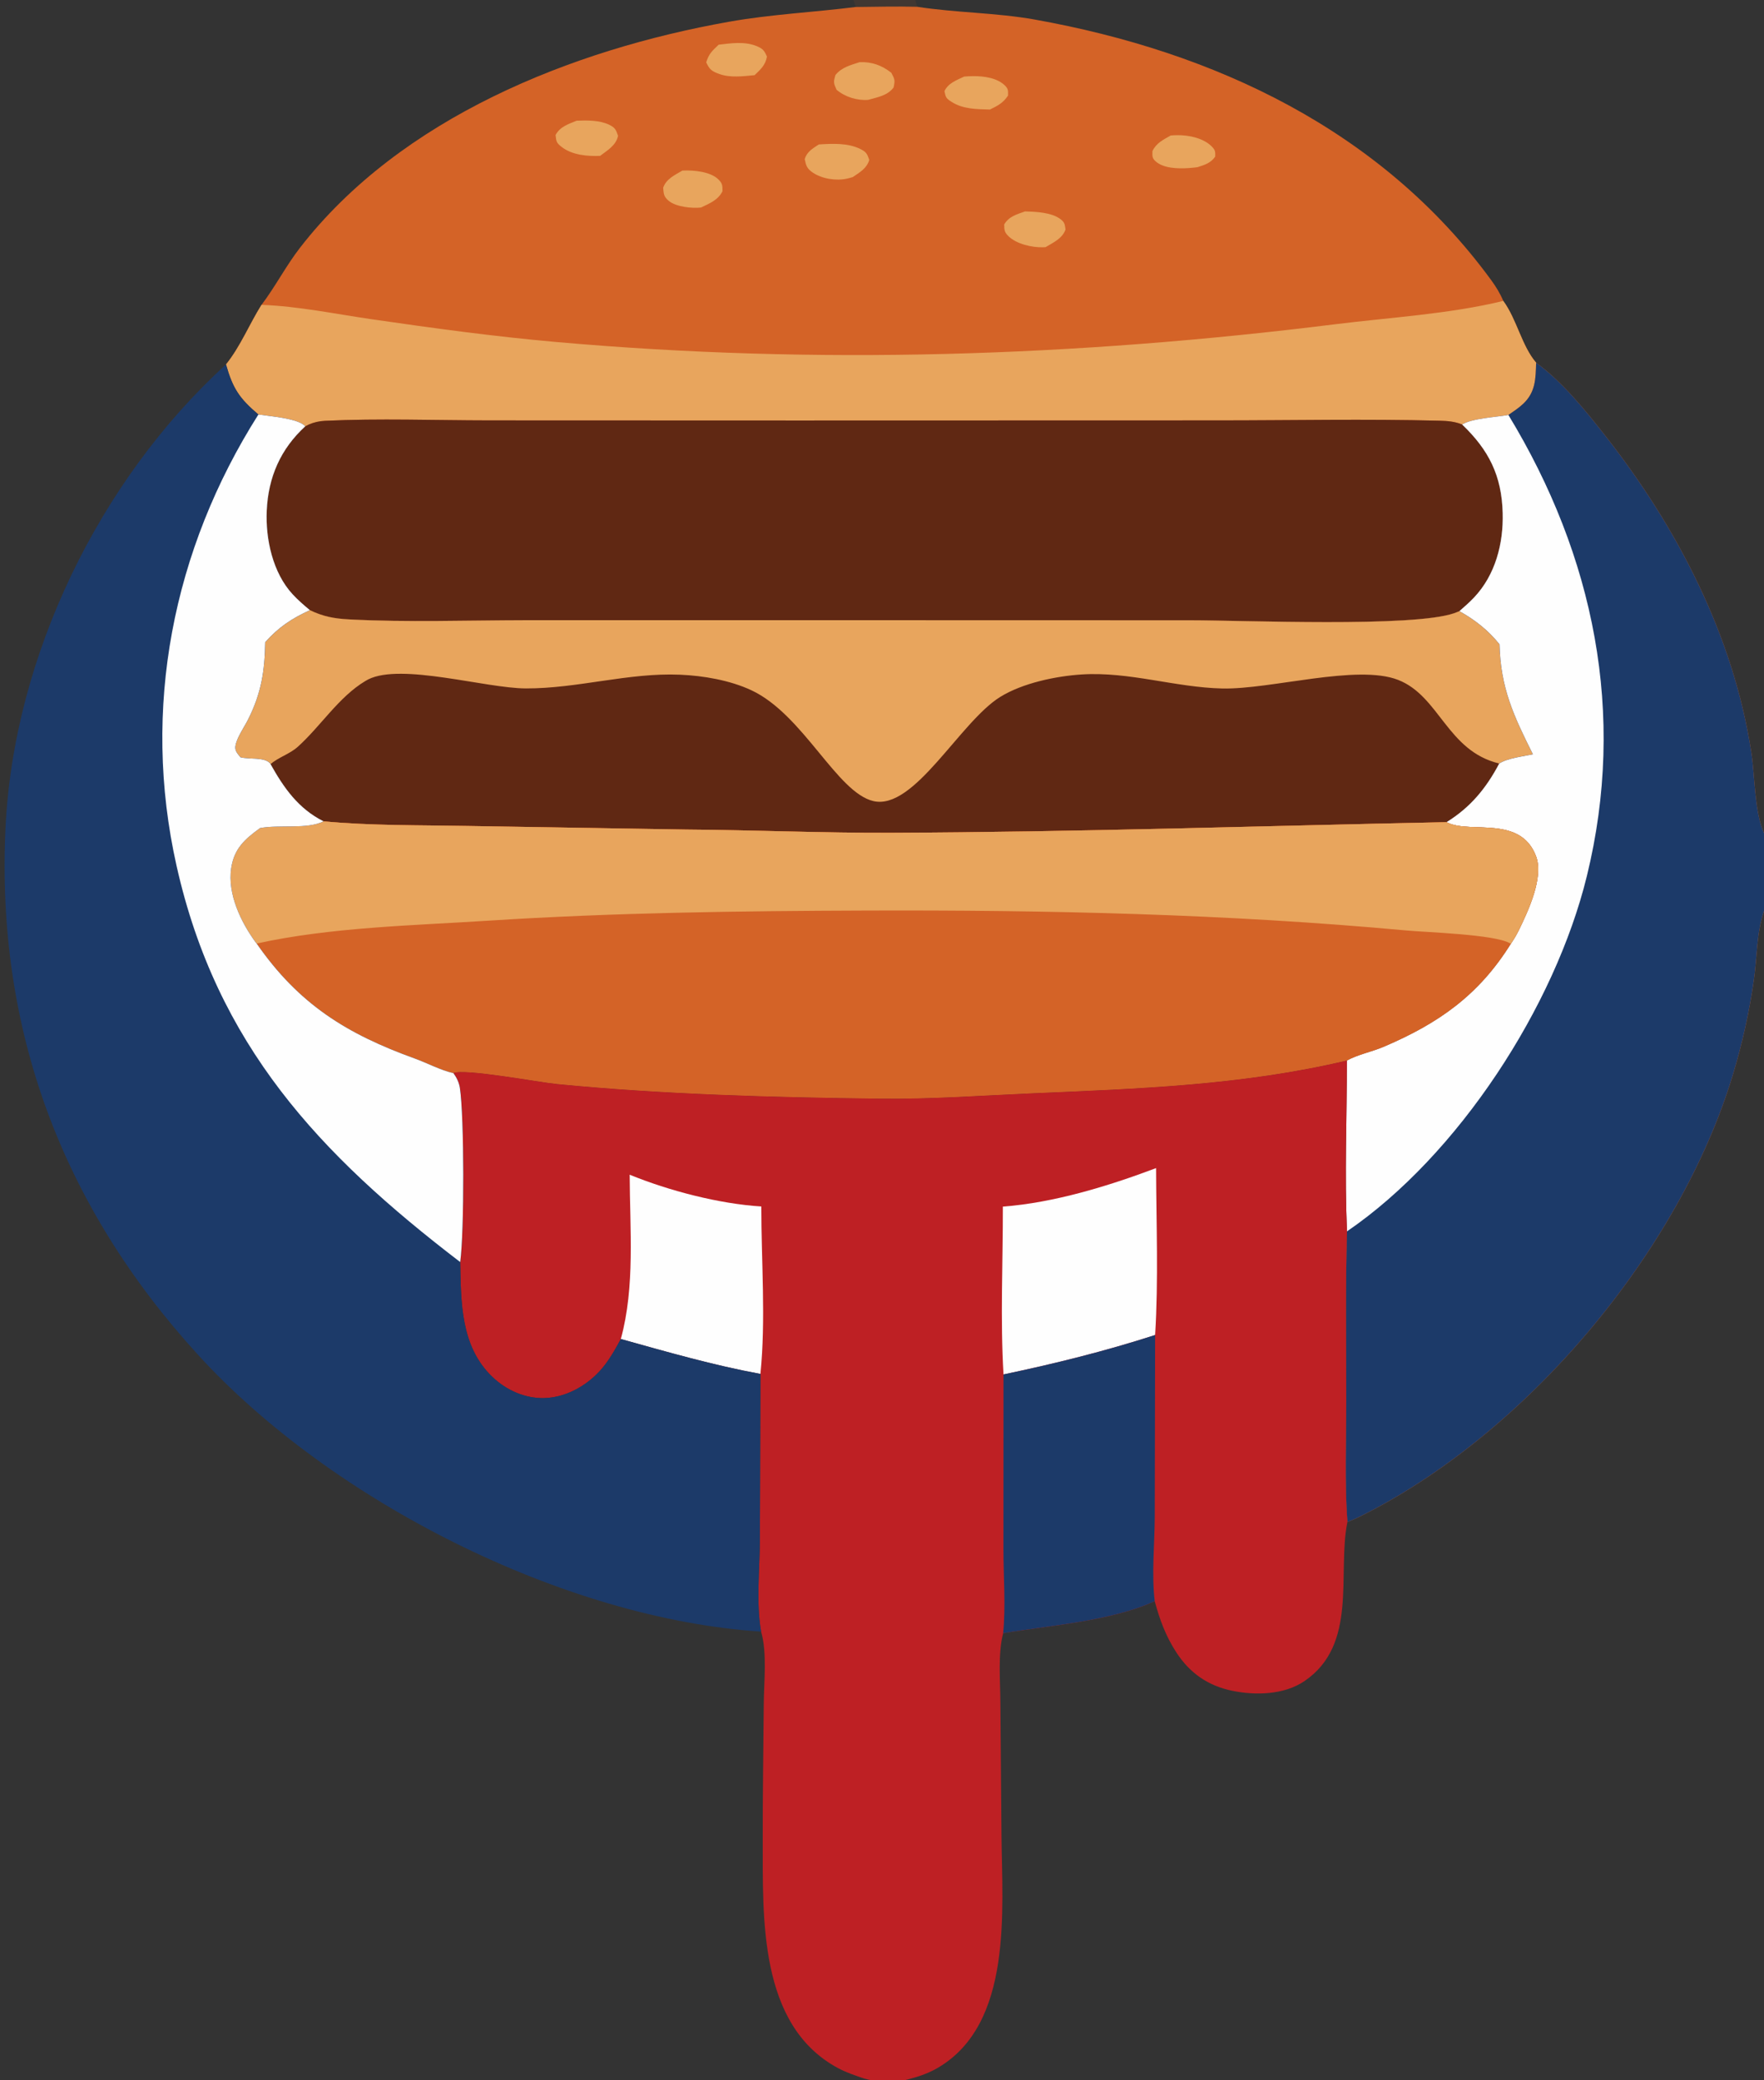 <?xml version="1.0" encoding="utf-8" ?>
<svg xmlns="http://www.w3.org/2000/svg" xmlns:xlink="http://www.w3.org/1999/xlink" width="1088" height="1283">
	<rect width="100%" height="100%" fill="#333333" stroke="none"/>
	<path fill="#D46327" transform="scale(7.254 7.254)" d="M0 0L72.57 0L77.829 0L150 0L150 70.864L150 77.444L150 176.562C149.894 176.629 149.793 176.689 149.68 176.743C149.17 176.986 148.656 176.979 148.102 176.991C132.54 177.326 116.9 177.01 101.33 177.008C97.705 177.007 79.822 177.508 77.49 176.73C76.178 177.139 74.796 177.114 73.479 176.741C73.303 176.807 73.124 176.868 72.941 176.91C71.202 177.304 68.706 177.01 66.882 177.011L52.851 177.014C35.847 177.016 18.747 177.399 1.753 176.984C1.069 176.968 0.59 176.935 0 176.562L0 0ZM0 0L0 176.562C0.59 176.935 1.069 176.968 1.753 176.984C18.747 177.399 35.847 177.016 52.851 177.014L66.882 177.011C68.706 177.01 71.202 177.304 72.941 176.91C73.124 176.868 73.303 176.807 73.479 176.741C72.724 176.485 71.95 176.227 71.246 175.848C64.467 172.197 64.874 163.025 64.854 156.425C64.843 152.574 64.912 148.724 64.94 144.874C64.954 143.016 65.236 140.493 64.712 138.737C64.281 136.313 64.593 133.455 64.609 130.989L64.655 116.826C60.646 116.087 56.709 114.953 52.787 113.858C52.269 114.817 51.692 115.842 50.942 116.637C49.738 117.914 48.057 118.831 46.28 118.88C44.625 118.925 43.021 118.195 41.841 117.056C39.164 114.472 39.198 110.757 39.129 107.314C39.482 104.749 39.476 94.929 39.101 92.509C39.027 92.035 38.828 91.634 38.549 91.245C38.529 91.242 38.51 91.24 38.49 91.236C37.5 91.014 36.255 90.365 35.266 90.008C29.464 87.912 25.403 85.39 21.823 80.231C21.788 80.189 21.753 80.148 21.721 80.105C20.471 78.386 19.332 76.002 19.656 73.826C19.905 72.157 20.8 71.365 22.104 70.414C23.702 70.098 26.143 70.539 27.508 69.838C25.364 68.757 24.142 67.009 23.005 64.978C22.998 64.964 22.996 64.948 22.986 64.936C22.519 64.351 21.205 64.591 20.445 64.393C20.148 64.021 19.919 63.818 20.039 63.306C20.198 62.629 20.782 61.8 21.102 61.162C22.221 58.932 22.509 57.048 22.548 54.606C23.698 53.318 24.776 52.609 26.346 51.881C25.836 51.456 25.317 51.008 24.869 50.519C23.186 48.688 22.57 45.828 22.681 43.412C22.812 40.569 23.855 38.178 25.954 36.252C25.392 35.571 22.916 35.394 21.971 35.246C20.359 33.876 19.798 33.041 19.217 30.989C20.434 29.485 21.205 27.569 22.235 25.923C23.409 24.377 24.305 22.618 25.511 21.062C34.082 10.009 48.624 4.219 62.001 1.847C65.571 1.214 69.159 1.046 72.748 0.595L72.57 0L0 0ZM150 77.444L149.97 77.53C149.357 79.338 149.399 81.401 149.133 83.288C148.747 86.025 148.144 88.723 147.346 91.37C142.802 106.446 129.822 121.879 115.688 128.924C115.321 129.107 114.946 129.273 114.564 129.421C114.317 126.004 114.465 122.498 114.466 119.067C114.467 114.285 114.391 109.485 114.529 104.705C114.319 99.897 114.521 94.995 114.521 90.177C105.629 92.286 96.819 92.575 87.746 92.969C83.465 93.154 79.144 93.475 74.861 93.424C65.834 93.315 56.291 93.056 47.321 92.176C45.873 92.034 39.464 90.833 38.549 91.245C38.828 91.634 39.027 92.035 39.101 92.509C39.476 94.929 39.482 104.749 39.129 107.314C39.198 110.757 39.164 114.472 41.841 117.056C43.021 118.195 44.625 118.925 46.28 118.88C48.057 118.831 49.738 117.914 50.942 116.637C51.692 115.842 52.269 114.817 52.787 113.858C56.709 114.953 60.646 116.087 64.655 116.826L64.609 130.989C64.593 133.455 64.281 136.313 64.712 138.737C65.236 140.493 64.954 143.016 64.94 144.874C64.912 148.724 64.843 152.574 64.854 156.425C64.874 163.025 64.467 172.197 71.246 175.848C71.95 176.227 72.724 176.485 73.479 176.741C74.796 177.114 76.178 177.139 77.49 176.73C79.822 177.508 97.705 177.007 101.33 177.008C116.9 177.01 132.54 177.326 148.102 176.991C148.656 176.979 149.17 176.986 149.68 176.743C149.793 176.689 149.894 176.629 150 176.562L150 77.444ZM77.829 0L77.982 0.577C81.295 1.091 84.69 1.074 87.982 1.663C103.278 4.401 117.448 11.058 126.775 23.798C127.193 24.369 127.541 24.935 127.818 25.587C128.974 27.172 129.387 29.419 130.612 30.842C132.846 32.481 134.68 34.752 136.384 36.914C142.577 44.771 147.381 54.009 148.912 63.985C149.22 65.985 149.165 69.057 150 70.864L150 0L77.829 0ZM72.57 0L72.748 0.595C74.491 0.578 76.24 0.529 77.982 0.577L77.829 0L72.57 0Z"/>
	<path fill="#D46327" fill-opacity="0.086" transform="scale(7.254 7.254)" d="M72.57 0L77.829 0L77.982 0.577C76.24 0.529 74.491 0.578 72.748 0.595L72.57 0Z"/>
	<path fill="#E8A55D" transform="scale(7.254 7.254)" d="M61.106 3.801C62.154 3.675 63.325 3.504 64.333 3.92C64.877 4.144 64.985 4.301 65.211 4.814C65.081 5.541 64.669 5.903 64.162 6.391C63.184 6.482 62.112 6.632 61.164 6.293C60.499 6.054 60.335 5.912 60.046 5.302C60.285 4.545 60.547 4.337 61.106 3.801Z"/>
	<path fill="#E8A55D" transform="scale(7.254 7.254)" d="M81.977 6.512C82.229 6.49 82.48 6.476 82.733 6.474C83.641 6.467 84.811 6.614 85.477 7.303C85.752 7.587 85.706 7.761 85.708 8.129C85.288 8.763 84.829 8.991 84.169 9.315C83.061 9.284 81.878 9.286 80.911 8.664C80.436 8.359 80.409 8.277 80.304 7.75C80.623 7.065 81.332 6.821 81.977 6.512Z"/>
	<path fill="#E8A55D" transform="scale(7.254 7.254)" d="M99.541 11.521C99.733 11.506 99.924 11.494 100.117 11.493C101.097 11.488 102.353 11.743 103.061 12.487C103.353 12.794 103.327 12.905 103.325 13.319C102.929 13.879 102.436 14.012 101.815 14.217C101.551 14.251 101.288 14.278 101.022 14.295C100.157 14.349 98.898 14.325 98.229 13.693C97.93 13.411 97.988 13.226 97.988 12.846C98.316 12.158 98.909 11.882 99.541 11.521Z"/>
	<path fill="#E8A55D" transform="scale(7.254 7.254)" d="M87.151 17.977C88.083 18.004 89.41 18.052 90.179 18.641C90.545 18.922 90.531 19.093 90.598 19.518C90.322 20.285 89.561 20.622 88.898 21.016C88.824 21.02 88.75 21.025 88.675 21.027C87.763 21.054 86.423 20.753 85.744 20.081C85.387 19.728 85.394 19.556 85.383 19.085C85.786 18.398 86.445 18.233 87.151 17.977Z"/>
	<path fill="#E8A55D" transform="scale(7.254 7.254)" d="M49.032 10.262C49.915 10.23 50.983 10.213 51.798 10.608C52.308 10.855 52.379 11.042 52.55 11.548C52.391 12.356 51.644 12.784 51.027 13.253C49.957 13.302 48.644 13.185 47.765 12.503C47.3 12.142 47.3 12.034 47.237 11.478C47.63 10.762 48.318 10.557 49.032 10.262Z"/>
	<path fill="#E8A55D" transform="scale(7.254 7.254)" d="M58.019 14.505C58.051 14.503 58.083 14.501 58.115 14.5C59.012 14.466 60.396 14.591 61.074 15.248C61.444 15.606 61.425 15.781 61.43 16.263C61.042 17.026 60.337 17.29 59.605 17.646C58.829 17.734 57.494 17.59 56.879 17.093C56.434 16.733 56.431 16.495 56.386 15.962C56.649 15.208 57.37 14.889 58.019 14.505Z"/>
	<path fill="#E8A55D" transform="scale(7.254 7.254)" d="M73.084 5.287C74.134 5.247 74.969 5.55 75.785 6.187C76.083 6.752 76.113 6.807 75.979 7.437C75.465 8.134 74.604 8.267 73.813 8.491C72.867 8.563 71.848 8.243 71.127 7.631C70.871 7.045 70.854 6.992 71.038 6.374C71.574 5.717 72.309 5.543 73.084 5.287Z"/>
	<path fill="#E8A55D" transform="scale(7.254 7.254)" d="M69.622 12.282C70.763 12.21 72.068 12.143 73.126 12.657C73.653 12.914 73.734 13.072 73.91 13.6C73.693 14.329 73.102 14.65 72.508 15.057C72.345 15.107 72.181 15.153 72.015 15.19C71.103 15.393 69.897 15.213 69.107 14.675C68.603 14.331 68.546 14.098 68.421 13.534C68.614 12.891 69.093 12.632 69.622 12.282Z"/>
	<path fill="#E8A55D" transform="scale(7.254 7.254)" d="M127.818 25.587C128.974 27.172 129.387 29.419 130.612 30.842C130.571 32.194 130.574 33.335 129.511 34.337C129.134 34.692 128.68 34.992 128.253 35.285C127.186 35.477 125.198 35.563 124.316 36.093C123.671 35.836 123.073 35.791 122.387 35.773C116.135 35.613 109.848 35.745 103.592 35.746L67.834 35.755L41.594 35.746C36.961 35.742 32.252 35.565 27.629 35.782C27.142 35.805 26.686 35.91 26.24 36.106C26.142 36.15 26.048 36.2 25.954 36.252C25.392 35.571 22.916 35.394 21.971 35.246C20.359 33.876 19.798 33.041 19.217 30.989C20.434 29.485 21.205 27.569 22.235 25.923C25.332 26.033 28.505 26.695 31.572 27.141C36.786 27.898 42.003 28.612 47.253 29.077C69.464 31.044 91.423 30.325 113.531 27.571C118.201 26.989 123.254 26.701 127.818 25.587Z"/>
	<path fill="#602813" transform="scale(7.254 7.254)" d="M25.954 36.252C26.048 36.2 26.142 36.15 26.24 36.106C26.686 35.91 27.142 35.805 27.629 35.782C32.252 35.565 36.961 35.742 41.594 35.746L67.834 35.755L103.592 35.746C109.848 35.745 116.135 35.613 122.387 35.773C123.073 35.791 123.671 35.836 124.316 36.093C126.59 38.267 127.683 40.441 127.768 43.626C127.838 46.219 127.146 48.897 125.322 50.816C124.935 51.222 124.51 51.597 124.087 51.965C123.935 52.033 123.783 52.094 123.625 52.148C120.083 53.357 105.802 52.744 101.179 52.743L69.977 52.735L44.644 52.736C39.684 52.745 34.65 52.926 29.698 52.67C28.452 52.606 27.473 52.431 26.346 51.881C25.836 51.456 25.317 51.008 24.869 50.519C23.186 48.688 22.57 45.828 22.681 43.412C22.812 40.569 23.855 38.178 25.954 36.252Z"/>
	<path fill="#602813" transform="scale(7.254 7.254)" d="M26.346 51.881C27.473 52.431 28.452 52.606 29.698 52.67C34.65 52.926 39.684 52.745 44.644 52.736L69.977 52.735L101.179 52.743C105.802 52.744 120.083 53.357 123.625 52.148C123.783 52.094 123.935 52.033 124.087 51.965C125.426 52.717 126.539 53.584 127.5 54.788C127.589 58.494 128.7 60.867 130.339 64.141C129.467 64.329 128.222 64.455 127.474 64.922C126.367 67.021 125.027 68.653 122.992 69.909C107.28 70.231 91.547 70.751 75.827 70.813C69.997 70.837 64.163 70.579 58.331 70.537L39.727 70.233C35.668 70.156 31.551 70.219 27.508 69.838C25.364 68.757 24.142 67.009 23.005 64.978C22.998 64.964 22.996 64.948 22.986 64.936C22.519 64.351 21.205 64.591 20.445 64.393C20.148 64.021 19.919 63.818 20.039 63.306C20.198 62.629 20.782 61.8 21.102 61.162C22.221 58.932 22.509 57.048 22.548 54.606C23.698 53.318 24.776 52.609 26.346 51.881Z"/>
	<path fill="#E8A55D" transform="scale(7.254 7.254)" d="M26.346 51.881C27.473 52.431 28.452 52.606 29.698 52.67C34.65 52.926 39.684 52.745 44.644 52.736L69.977 52.735L101.179 52.743C105.802 52.744 120.083 53.357 123.625 52.148C123.783 52.094 123.935 52.033 124.087 51.965C125.426 52.717 126.539 53.584 127.5 54.788C127.589 58.494 128.7 60.867 130.339 64.141C129.467 64.329 128.222 64.455 127.474 64.922C123.04 63.861 122.408 59.192 118.875 57.812C115.382 56.447 108.054 58.635 103.932 58.543C99.921 58.453 96.009 57.091 91.97 57.35C89.763 57.492 86.945 58.084 85.048 59.258C81.615 61.381 77.736 68.938 74.255 68.116C71.143 67.381 68.3 60.746 63.874 58.687C62.057 57.841 59.804 57.454 57.814 57.37C53.428 57.185 49.123 58.551 44.708 58.537C41.298 58.527 34.138 56.358 31.315 57.767C31.218 57.816 31.157 57.852 31.063 57.908C28.805 59.258 27.262 61.756 25.319 63.501C24.62 64.129 23.658 64.395 23.005 64.978C22.998 64.964 22.996 64.948 22.986 64.936C22.519 64.351 21.205 64.591 20.445 64.393C20.148 64.021 19.919 63.818 20.039 63.306C20.198 62.629 20.782 61.8 21.102 61.162C22.221 58.932 22.509 57.048 22.548 54.606C23.698 53.318 24.776 52.609 26.346 51.881Z"/>
	<path fill="#1C3A69" transform="scale(7.254 7.254)" d="M130.612 30.842C132.846 32.481 134.68 34.752 136.384 36.914C142.577 44.771 147.381 54.009 148.912 63.985C149.22 65.985 149.165 69.057 150 70.864L150 77.444L149.97 77.53C149.357 79.338 149.399 81.401 149.133 83.288C148.747 86.025 148.144 88.723 147.346 91.37C142.802 106.446 129.822 121.879 115.688 128.924C115.321 129.107 114.946 129.273 114.564 129.421C114.317 126.004 114.465 122.498 114.466 119.067C114.467 114.285 114.391 109.485 114.529 104.705C114.319 99.897 114.521 94.995 114.521 90.177C115.47 89.659 116.646 89.436 117.657 89.005C122.308 87.022 125.731 84.626 128.458 80.253C128.709 79.882 128.945 79.495 129.141 79.092C129.936 77.457 131.277 74.596 130.603 72.808C129.285 69.316 125.08 70.896 123.102 69.963C123.065 69.946 123.028 69.927 122.992 69.909C125.027 68.653 126.367 67.021 127.474 64.922C128.222 64.455 129.467 64.329 130.339 64.141C128.7 60.867 127.589 58.494 127.5 54.788C126.539 53.584 125.426 52.717 124.087 51.965C124.51 51.597 124.935 51.222 125.322 50.816C127.146 48.897 127.838 46.219 127.768 43.626C127.683 40.441 126.59 38.267 124.316 36.093C125.198 35.563 127.186 35.477 128.253 35.285C128.68 34.992 129.134 34.692 129.511 34.337C130.574 33.335 130.571 32.194 130.612 30.842Z"/>
	<path fill="#FEFEFE" transform="scale(7.254 7.254)" d="M124.316 36.093C125.198 35.563 127.186 35.477 128.253 35.285C135.539 47.276 138.296 60.712 134.926 74.488C132.215 85.574 124.005 98.226 114.529 104.705C114.319 99.897 114.521 94.995 114.521 90.177C115.47 89.659 116.646 89.436 117.657 89.005C122.308 87.022 125.731 84.626 128.458 80.253C128.709 79.882 128.945 79.495 129.141 79.092C129.936 77.457 131.277 74.596 130.603 72.808C129.285 69.316 125.08 70.896 123.102 69.963C123.065 69.946 123.028 69.927 122.992 69.909C125.027 68.653 126.367 67.021 127.474 64.922C128.222 64.455 129.467 64.329 130.339 64.141C128.7 60.867 127.589 58.494 127.5 54.788C126.539 53.584 125.426 52.717 124.087 51.965C124.51 51.597 124.935 51.222 125.322 50.816C127.146 48.897 127.838 46.219 127.768 43.626C127.683 40.441 126.59 38.267 124.316 36.093Z"/>
	<path fill="#D46327" transform="scale(7.254 7.254)" d="M27.508 69.838C31.551 70.219 35.668 70.156 39.727 70.233L58.331 70.537C64.163 70.579 69.997 70.837 75.827 70.813C91.547 70.751 107.28 70.231 122.992 69.909C123.028 69.927 123.065 69.946 123.102 69.963C125.08 70.896 129.285 69.316 130.603 72.808C131.277 74.596 129.936 77.457 129.141 79.092C128.945 79.495 128.709 79.882 128.458 80.253C125.731 84.626 122.308 87.022 117.657 89.005C116.646 89.436 115.47 89.659 114.521 90.177C105.629 92.286 96.819 92.575 87.746 92.969C83.465 93.154 79.144 93.475 74.861 93.424C65.834 93.315 56.291 93.056 47.321 92.176C45.873 92.034 39.464 90.833 38.549 91.245C38.529 91.242 38.51 91.24 38.49 91.236C37.5 91.014 36.255 90.365 35.266 90.008C29.464 87.912 25.403 85.39 21.823 80.231C21.788 80.189 21.753 80.148 21.721 80.105C20.471 78.386 19.332 76.002 19.656 73.826C19.905 72.157 20.8 71.365 22.104 70.414C23.702 70.098 26.143 70.539 27.508 69.838Z"/>
	<path fill="#E8A55D" transform="scale(7.254 7.254)" d="M27.508 69.838C31.551 70.219 35.668 70.156 39.727 70.233L58.331 70.537C64.163 70.579 69.997 70.837 75.827 70.813C91.547 70.751 107.28 70.231 122.992 69.909C123.028 69.927 123.065 69.946 123.102 69.963C125.08 70.896 129.285 69.316 130.603 72.808C131.277 74.596 129.936 77.457 129.141 79.092C128.945 79.495 128.709 79.882 128.458 80.253C128.434 80.238 128.411 80.222 128.386 80.207C127.097 79.45 121.286 79.276 119.593 79.12C104.309 77.71 88.985 77.372 73.645 77.425C62.91 77.462 52.242 77.597 41.527 78.286C35.12 78.698 28.097 78.843 21.823 80.231C21.788 80.189 21.753 80.148 21.721 80.105C20.471 78.386 19.332 76.002 19.656 73.826C19.905 72.157 20.8 71.365 22.104 70.414C23.702 70.098 26.143 70.539 27.508 69.838Z"/>
	<path fill="#BE2024" transform="scale(7.254 7.254)" d="M150 77.444L150 176.562C149.894 176.629 149.793 176.689 149.68 176.743C149.17 176.986 148.656 176.979 148.102 176.991C132.54 177.326 116.9 177.01 101.33 177.008C97.705 177.007 79.822 177.508 77.49 176.73C76.178 177.139 74.796 177.114 73.479 176.741C72.724 176.485 71.95 176.227 71.246 175.848C64.467 172.197 64.874 163.025 64.854 156.425C64.843 152.574 64.912 148.724 64.94 144.874C64.954 143.016 65.236 140.493 64.712 138.737C64.281 136.313 64.593 133.455 64.609 130.989L64.655 116.826C60.646 116.087 56.709 114.953 52.787 113.858C52.269 114.817 51.692 115.842 50.942 116.637C49.738 117.914 48.057 118.831 46.28 118.88C44.625 118.925 43.021 118.195 41.841 117.056C39.164 114.472 39.198 110.757 39.129 107.314C39.482 104.749 39.476 94.929 39.101 92.509C39.027 92.035 38.828 91.634 38.549 91.245C39.464 90.833 45.873 92.034 47.321 92.176C56.291 93.056 65.834 93.315 74.861 93.424C79.144 93.475 83.465 93.154 87.746 92.969C96.819 92.575 105.629 92.286 114.521 90.177C114.521 94.995 114.319 99.897 114.529 104.705C114.391 109.485 114.467 114.285 114.466 119.067C114.465 122.498 114.317 126.004 114.564 129.421C114.946 129.273 115.321 129.107 115.688 128.924C129.822 121.879 142.802 106.446 147.346 91.37C148.144 88.723 148.747 86.025 149.133 83.288C149.399 81.401 149.357 79.338 149.97 77.53L150 77.444ZM150 77.444L149.97 77.53C149.357 79.338 149.399 81.401 149.133 83.288C148.747 86.025 148.144 88.723 147.346 91.37C142.802 106.446 129.822 121.879 115.688 128.924C115.321 129.107 114.946 129.273 114.564 129.421L114.551 129.485C113.699 133.851 115.479 139.844 110.909 142.948C109.184 144.119 106.756 144.174 104.779 143.77C102.718 143.348 101.162 142.266 100.019 140.505C99.117 139.117 98.61 137.735 98.182 136.151C94.465 137.851 89.326 138.202 85.293 138.873C84.838 140.642 85.053 142.932 85.058 144.758L85.153 156.11C85.21 162.428 86.131 172.073 79.748 175.824C79.069 176.223 78.253 176.536 77.49 176.73C79.822 177.508 97.705 177.007 101.33 177.008C116.9 177.01 132.54 177.326 148.102 176.991C148.656 176.979 149.17 176.986 149.68 176.743C149.793 176.689 149.894 176.629 150 176.562L150 77.444Z"/>
	<path fill="#FEFEFE" transform="scale(7.254 7.254)" d="M53.539 99.886C56.858 101.245 61.147 102.366 64.732 102.587C64.728 107.221 65.126 112.238 64.655 116.826C60.646 116.087 56.709 114.953 52.787 113.858C54.009 109.382 53.554 104.5 53.539 99.886Z"/>
	<path fill="#FEFEFE" transform="scale(7.254 7.254)" d="M85.269 102.599C89.606 102.274 94.247 100.852 98.297 99.324C98.313 104.029 98.506 108.825 98.216 113.519C93.954 114.894 89.701 115.951 85.325 116.869C85.043 112.167 85.278 107.317 85.269 102.599Z"/>
	<path fill="#1C3A69" transform="scale(7.254 7.254)" d="M85.325 116.869C89.701 115.951 93.954 114.894 98.216 113.519L98.184 129.001C98.171 131.292 97.908 133.89 98.182 136.151C94.465 137.851 89.326 138.202 85.293 138.873C85.522 136.579 85.319 134.064 85.318 131.752L85.325 116.869Z"/>
	<path fill="#1C3A69" transform="scale(7.254 7.254)" d="M64.712 138.737C47.896 137.642 28.152 127.594 16.847 115.212C5.281 102.543 -0.333 87.575 0.466 70.439C1.147 55.839 8.435 40.82 19.217 30.989C19.798 33.041 20.359 33.876 21.971 35.246C22.916 35.394 25.392 35.571 25.954 36.252C23.855 38.178 22.812 40.569 22.681 43.412C22.57 45.828 23.186 48.688 24.869 50.519C25.317 51.008 25.836 51.456 26.346 51.881C24.776 52.609 23.698 53.318 22.548 54.606C22.509 57.048 22.221 58.932 21.102 61.162C20.782 61.8 20.198 62.629 20.039 63.306C19.919 63.818 20.148 64.021 20.445 64.393C21.205 64.591 22.519 64.351 22.986 64.936C22.996 64.948 22.998 64.964 23.005 64.978C24.142 67.009 25.364 68.757 27.508 69.838C26.143 70.539 23.702 70.098 22.104 70.414C20.8 71.365 19.905 72.157 19.656 73.826C19.332 76.002 20.471 78.386 21.721 80.105C21.753 80.148 21.788 80.189 21.823 80.231C25.403 85.39 29.464 87.912 35.266 90.008C36.255 90.365 37.5 91.014 38.49 91.236C38.51 91.24 38.529 91.242 38.549 91.245C38.828 91.634 39.027 92.035 39.101 92.509C39.476 94.929 39.482 104.749 39.129 107.314C39.198 110.757 39.164 114.472 41.841 117.056C43.021 118.195 44.625 118.925 46.28 118.88C48.057 118.831 49.738 117.914 50.942 116.637C51.692 115.842 52.269 114.817 52.787 113.858C56.709 114.953 60.646 116.087 64.655 116.826L64.609 130.989C64.593 133.455 64.281 136.313 64.712 138.737Z"/>
	<path fill="#FEFEFE" transform="scale(7.254 7.254)" d="M21.971 35.246C22.916 35.394 25.392 35.571 25.954 36.252C23.855 38.178 22.812 40.569 22.681 43.412C22.57 45.828 23.186 48.688 24.869 50.519C25.317 51.008 25.836 51.456 26.346 51.881C24.776 52.609 23.698 53.318 22.548 54.606C22.509 57.048 22.221 58.932 21.102 61.162C20.782 61.8 20.198 62.629 20.039 63.306C19.919 63.818 20.148 64.021 20.445 64.393C21.205 64.591 22.519 64.351 22.986 64.936C22.996 64.948 22.998 64.964 23.005 64.978C24.142 67.009 25.364 68.757 27.508 69.838C26.143 70.539 23.702 70.098 22.104 70.414C20.8 71.365 19.905 72.157 19.656 73.826C19.332 76.002 20.471 78.386 21.721 80.105C21.753 80.148 21.788 80.189 21.823 80.231C25.403 85.39 29.464 87.912 35.266 90.008C36.255 90.365 37.5 91.014 38.49 91.236C38.51 91.24 38.529 91.242 38.549 91.245C38.828 91.634 39.027 92.035 39.101 92.509C39.476 94.929 39.482 104.749 39.129 107.314C27.142 98.147 18.424 88.836 15.011 73.619C12.016 60.266 14.677 46.741 21.971 35.246Z"/>
</svg>
